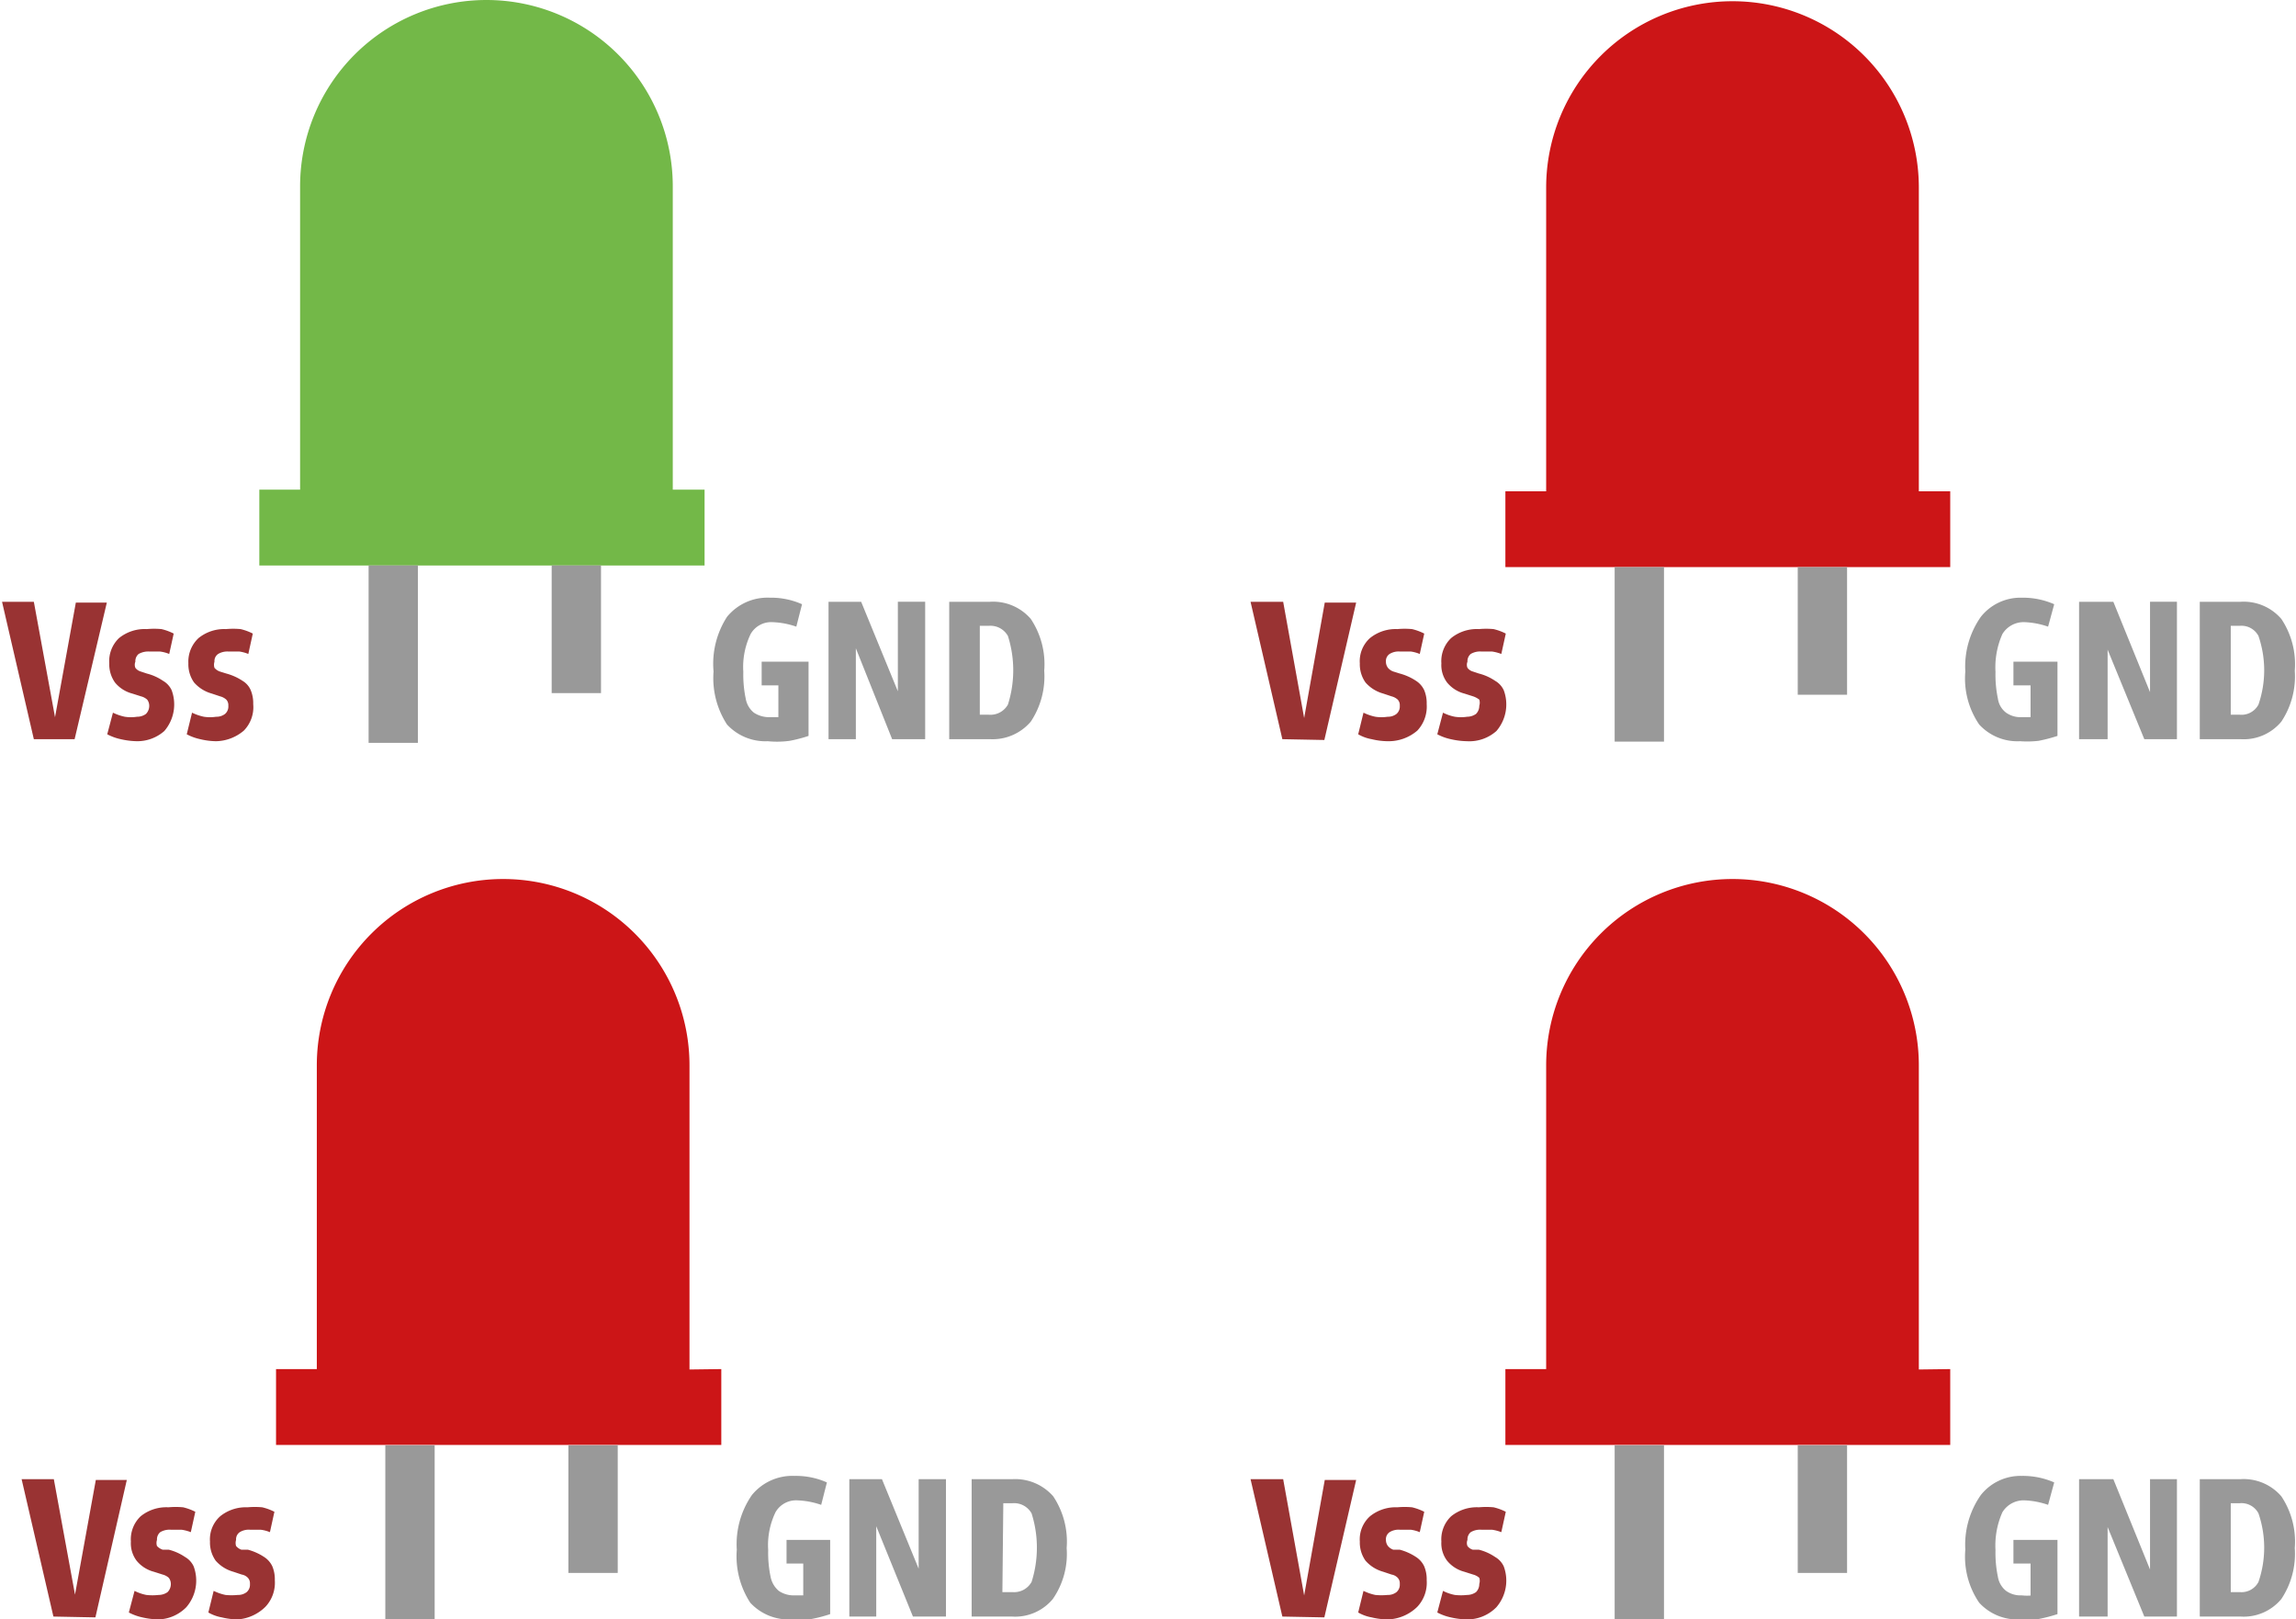 <svg id="Capa_1" data-name="Capa 1" xmlns="http://www.w3.org/2000/svg" viewBox="0 0 56.31 39.72"><defs><style>.cls-1{fill:#cc1517;}.cls-2{fill:#999;}.cls-3{fill:#933;}.cls-4{fill:#73b848;}</style></defs><path class="cls-1" d="M258.23,219.92v-7.45a4.57,4.57,0,0,0-9.14,0v7.45h-1v1.86H259v-1.86Z" transform="translate(-211.17 -207.87)"/><rect class="cls-2" x="44.09" y="13.91" width="1.21" height="3.13"/><rect class="cls-2" x="39.6" y="13.91" width="1.21" height="4.28"/><path class="cls-3" d="M242.62,226l-.78-3.37h.8l.59,3.27-.15,0,.58-3.25h.77l-.78,3.37Z" transform="translate(-211.17 -207.87)"/><path class="cls-3" d="M245.2,226.05a1.74,1.74,0,0,1-.39-.05,1,1,0,0,1-.33-.12l.13-.53a1.25,1.25,0,0,0,.29.1,1,1,0,0,0,.3,0,.34.34,0,0,0,.22-.07.24.24,0,0,0,.08-.2.2.2,0,0,0-.05-.15.35.35,0,0,0-.15-.08l-.21-.07a.89.89,0,0,1-.43-.27.77.77,0,0,1-.14-.47.76.76,0,0,1,.25-.62,1,1,0,0,1,.67-.22,2,2,0,0,1,.36,0,1.33,1.33,0,0,1,.3.11l-.11.5a.9.9,0,0,0-.22-.06l-.27,0a.42.42,0,0,0-.25.06.21.21,0,0,0-.09.19.25.25,0,0,0,.05.15.3.3,0,0,0,.13.09l.16.05a1.36,1.36,0,0,1,.4.18.55.55,0,0,1,.2.23.83.83,0,0,1,.06.34.86.86,0,0,1-.23.65A1.08,1.08,0,0,1,245.2,226.05Z" transform="translate(-211.17 -207.87)"/><path class="cls-3" d="M247.15,226.05a1.9,1.9,0,0,1-.4-.05,1.27,1.27,0,0,1-.33-.12l.14-.53a1.11,1.11,0,0,0,.29.1,1,1,0,0,0,.3,0,.38.38,0,0,0,.22-.07.28.28,0,0,0,.08-.2.25.25,0,0,0,0-.15.53.53,0,0,0-.15-.08l-.22-.07a.81.81,0,0,1-.42-.27.71.71,0,0,1-.14-.47.78.78,0,0,1,.24-.62,1,1,0,0,1,.68-.22,2,2,0,0,1,.36,0,1.33,1.33,0,0,1,.3.11l-.11.5a1,1,0,0,0-.23-.06l-.26,0a.45.45,0,0,0-.26.06.23.23,0,0,0-.08.19.2.2,0,0,0,0,.15.25.25,0,0,0,.13.09l.15.05a1.25,1.25,0,0,1,.4.18.51.51,0,0,1,.21.23,1,1,0,0,1-.18,1A1,1,0,0,1,247.15,226.05Z" transform="translate(-211.17 -207.87)"/><path class="cls-2" d="M260.71,226.05a1.27,1.27,0,0,1-1-.41,2,2,0,0,1-.34-1.3,2.12,2.12,0,0,1,.38-1.34,1.24,1.24,0,0,1,1-.47,1.91,1.91,0,0,1,.8.16l-.15.55a2,2,0,0,0-.57-.11.61.61,0,0,0-.55.29,2,2,0,0,0-.17.93,2.85,2.85,0,0,0,.06.66.52.52,0,0,0,.2.34.61.61,0,0,0,.38.11l.27,0,.27-.06-.32.39v-1.33l.41.22h-.83v-.58h1.08v1.82a3.9,3.9,0,0,1-.46.12A2.45,2.45,0,0,1,260.71,226.05Z" transform="translate(-211.17 -207.87)"/><path class="cls-2" d="M262.16,226v-3.37H263l1.06,2.61-.16.17v-2.78h.66V226h-.8l-1.07-2.61.17-.17V226Z" transform="translate(-211.17 -207.87)"/><path class="cls-2" d="M265.12,226v-3.37h1a1.22,1.22,0,0,1,1,.42,2,2,0,0,1,.33,1.27,2,2,0,0,1-.33,1.25,1.2,1.2,0,0,1-1,.43Zm.76-.23-.4-.37h.62a.47.47,0,0,0,.46-.25,2.59,2.59,0,0,0,0-1.68.47.47,0,0,0-.46-.25h-.62l.4-.36Z" transform="translate(-211.17 -207.87)"/><path class="cls-1" d="M258.23,241.46V234a4.57,4.57,0,0,0-9.14,0v7.45h-1v1.86H259v-1.86Z" transform="translate(-211.17 -207.87)"/><rect class="cls-2" x="44.09" y="35.45" width="1.21" height="3.13"/><rect class="cls-2" x="39.6" y="35.45" width="1.21" height="4.28"/><path class="cls-3" d="M242.62,247.52l-.78-3.37h.8l.59,3.27-.15,0,.58-3.25h.77l-.78,3.37Z" transform="translate(-211.17 -207.87)"/><path class="cls-3" d="M245.2,247.59a1.74,1.74,0,0,1-.39-.05,1,1,0,0,1-.33-.12l.13-.53a1.25,1.25,0,0,0,.29.1,1.54,1.54,0,0,0,.3,0,.34.34,0,0,0,.22-.07.24.24,0,0,0,.08-.2.2.2,0,0,0-.05-.15.27.27,0,0,0-.15-.08l-.21-.07a.89.89,0,0,1-.43-.27.77.77,0,0,1-.14-.47.76.76,0,0,1,.25-.62,1,1,0,0,1,.67-.22,2,2,0,0,1,.36,0,1.33,1.33,0,0,1,.3.11l-.11.5a.9.9,0,0,0-.22-.06l-.27,0a.42.42,0,0,0-.25.06.21.21,0,0,0-.09.19.25.25,0,0,0,.05.15.3.3,0,0,0,.13.09l.16,0a1.36,1.36,0,0,1,.4.18.55.55,0,0,1,.2.23.83.83,0,0,1,.06.34.86.86,0,0,1-.23.65A1.08,1.08,0,0,1,245.2,247.59Z" transform="translate(-211.17 -207.87)"/><path class="cls-3" d="M247.15,247.59a1.9,1.9,0,0,1-.4-.05,1.27,1.27,0,0,1-.33-.12l.14-.53a1.11,1.11,0,0,0,.29.1,1.36,1.36,0,0,0,.3,0,.38.38,0,0,0,.22-.07.28.28,0,0,0,.08-.2.25.25,0,0,0,0-.15.36.36,0,0,0-.15-.08l-.22-.07a.81.81,0,0,1-.42-.27.71.71,0,0,1-.14-.47.78.78,0,0,1,.24-.62,1,1,0,0,1,.68-.22,2,2,0,0,1,.36,0,1.33,1.33,0,0,1,.3.11l-.11.5a1,1,0,0,0-.23-.06l-.26,0a.45.45,0,0,0-.26.06.23.23,0,0,0-.08.19.2.2,0,0,0,0,.15.25.25,0,0,0,.13.09l.15,0a1.25,1.25,0,0,1,.4.18.51.51,0,0,1,.21.23,1,1,0,0,1-.18,1A1,1,0,0,1,247.15,247.59Z" transform="translate(-211.17 -207.87)"/><path class="cls-2" d="M260.71,247.59a1.27,1.27,0,0,1-1-.41,2,2,0,0,1-.34-1.3,2.12,2.12,0,0,1,.38-1.34,1.24,1.24,0,0,1,1-.47,1.91,1.91,0,0,1,.8.16l-.15.55a2,2,0,0,0-.57-.11.61.61,0,0,0-.55.29,2,2,0,0,0-.17.93,2.85,2.85,0,0,0,.06.66.55.55,0,0,0,.2.34.61.61,0,0,0,.38.11,1.24,1.24,0,0,0,.27,0,1.31,1.31,0,0,0,.27-.06l-.32.39V246l.41.22h-.83v-.58h1.08v1.82a3.9,3.9,0,0,1-.46.12A2.45,2.45,0,0,1,260.71,247.59Z" transform="translate(-211.17 -207.87)"/><path class="cls-2" d="M262.16,247.52v-3.37H263l1.06,2.61-.16.17v-2.78h.66v3.37h-.8l-1.07-2.61.17-.17v2.78Z" transform="translate(-211.17 -207.87)"/><path class="cls-2" d="M265.12,247.52v-3.37h1a1.22,1.22,0,0,1,1,.42,2,2,0,0,1,.33,1.27,2,2,0,0,1-.33,1.25,1.2,1.2,0,0,1-1,.43Zm.76-.23-.4-.37h.62a.47.47,0,0,0,.46-.25,2.59,2.59,0,0,0,0-1.68.47.47,0,0,0-.46-.25h-.62l.4-.36Z" transform="translate(-211.17 -207.87)"/><path class="cls-1" d="M228.08,241.46V234a4.57,4.57,0,0,0-9.14,0v7.45h-1v1.86h10.92v-1.86Z" transform="translate(-211.17 -207.87)"/><rect class="cls-2" x="13.94" y="35.45" width="1.21" height="3.13"/><rect class="cls-2" x="9.45" y="35.45" width="1.21" height="4.28"/><path class="cls-3" d="M212.48,247.52l-.78-3.37h.79l.6,3.27-.16,0,.59-3.25h.76l-.77,3.37Z" transform="translate(-211.17 -207.87)"/><path class="cls-3" d="M215.06,247.59a1.9,1.9,0,0,1-.4-.05,1.27,1.27,0,0,1-.33-.12l.14-.53a1.11,1.11,0,0,0,.29.1,1.36,1.36,0,0,0,.3,0,.38.38,0,0,0,.22-.07.28.28,0,0,0,.08-.2.25.25,0,0,0-.05-.15.36.36,0,0,0-.15-.08l-.22-.07a.81.81,0,0,1-.42-.27.71.71,0,0,1-.14-.47.78.78,0,0,1,.24-.62,1,1,0,0,1,.68-.22,2,2,0,0,1,.36,0,1.33,1.33,0,0,1,.3.11l-.11.5a1,1,0,0,0-.23-.06l-.26,0a.45.45,0,0,0-.26.06.23.23,0,0,0-.08.19.24.24,0,0,0,0,.15.34.34,0,0,0,.14.09l.15,0a1.25,1.25,0,0,1,.4.18.51.51,0,0,1,.21.23,1,1,0,0,1-.18,1A1,1,0,0,1,215.06,247.59Z" transform="translate(-211.17 -207.87)"/><path class="cls-3" d="M217,247.59a1.74,1.74,0,0,1-.39-.05,1,1,0,0,1-.33-.12l.13-.53a1.25,1.25,0,0,0,.29.1,1.54,1.54,0,0,0,.3,0,.34.34,0,0,0,.22-.07.24.24,0,0,0,.08-.2.2.2,0,0,0-.05-.15.27.27,0,0,0-.15-.08l-.21-.07a.89.89,0,0,1-.43-.27.77.77,0,0,1-.14-.47.76.76,0,0,1,.25-.62,1,1,0,0,1,.67-.22,2,2,0,0,1,.36,0,1.33,1.33,0,0,1,.3.11l-.11.5a.86.86,0,0,0-.23-.06l-.26,0a.42.42,0,0,0-.25.06.21.21,0,0,0-.09.19.25.25,0,0,0,0,.15.3.3,0,0,0,.13.09l.16,0a1.36,1.36,0,0,1,.4.18.55.55,0,0,1,.2.23.83.83,0,0,1,.06.34.86.86,0,0,1-.23.65A1.08,1.08,0,0,1,217,247.59Z" transform="translate(-211.17 -207.87)"/><path class="cls-2" d="M230.57,247.59a1.28,1.28,0,0,1-1-.41,2.09,2.09,0,0,1-.33-1.3,2.12,2.12,0,0,1,.37-1.34,1.28,1.28,0,0,1,1.05-.47,1.86,1.86,0,0,1,.79.16l-.14.55a2,2,0,0,0-.58-.11.58.58,0,0,0-.54.29,1.86,1.86,0,0,0-.18.93,2.85,2.85,0,0,0,.06.66.6.6,0,0,0,.2.34.65.65,0,0,0,.39.11l.27,0a1.1,1.1,0,0,0,.26-.06l-.32.39V246l.41.22h-.82v-.58h1.07v1.82a3.45,3.45,0,0,1-.46.12A2.35,2.35,0,0,1,230.57,247.59Z" transform="translate(-211.17 -207.87)"/><path class="cls-2" d="M232,247.52v-3.37h.8l1.07,2.61-.17.17v-2.78h.67v3.37h-.81l-1.06-2.61.16-.17v2.78Z" transform="translate(-211.17 -207.87)"/><path class="cls-2" d="M235,247.52v-3.37h1a1.24,1.24,0,0,1,1,.42,2,2,0,0,1,.33,1.27,1.94,1.94,0,0,1-.34,1.25,1.2,1.2,0,0,1-1,.43Zm.75-.23-.39-.37H236a.49.49,0,0,0,.47-.25,2.78,2.78,0,0,0,0-1.68.49.49,0,0,0-.47-.25h-.61l.39-.36Z" transform="translate(-211.17 -207.87)"/><path class="cls-4" d="M227.67,219.88v-7.44a4.57,4.57,0,0,0-9.14,0v7.44h-1v1.86h10.92v-1.86Z" transform="translate(-211.17 -207.87)"/><rect class="cls-2" x="13.53" y="13.87" width="1.21" height="3.13"/><rect class="cls-2" x="9.04" y="13.87" width="1.21" height="4.35"/><path class="cls-3" d="M212,226l-.78-3.37H212l.6,3.27-.16,0,.59-3.25h.76L213,226Z" transform="translate(-211.17 -207.87)"/><path class="cls-3" d="M214.53,226.05a1.9,1.9,0,0,1-.4-.05,1.27,1.27,0,0,1-.33-.12l.14-.53a1.25,1.25,0,0,0,.29.1,1,1,0,0,0,.3,0,.36.36,0,0,0,.22-.07.28.28,0,0,0,.08-.2.25.25,0,0,0-.05-.15.35.35,0,0,0-.15-.08l-.22-.07a.81.81,0,0,1-.42-.27.77.77,0,0,1-.14-.47.78.78,0,0,1,.24-.62,1,1,0,0,1,.68-.22,2,2,0,0,1,.36,0,1.33,1.33,0,0,1,.3.11l-.11.5a.86.86,0,0,0-.23-.06l-.26,0a.48.48,0,0,0-.26.06.23.23,0,0,0-.08.19.2.2,0,0,0,0,.15.25.25,0,0,0,.13.09l.15.05a1.25,1.25,0,0,1,.4.18.51.51,0,0,1,.21.23,1,1,0,0,1-.18,1A1,1,0,0,1,214.53,226.05Z" transform="translate(-211.17 -207.87)"/><path class="cls-3" d="M216.47,226.05a1.74,1.74,0,0,1-.39-.05,1.27,1.27,0,0,1-.33-.12l.13-.53a1.25,1.25,0,0,0,.29.1,1,1,0,0,0,.3,0,.34.34,0,0,0,.22-.07.24.24,0,0,0,.08-.2.2.2,0,0,0-.05-.15.35.35,0,0,0-.15-.08l-.21-.07a.89.89,0,0,1-.43-.27.77.77,0,0,1-.14-.47.79.79,0,0,1,.25-.62,1,1,0,0,1,.67-.22,2,2,0,0,1,.36,0,1.33,1.33,0,0,1,.3.11l-.11.5a.9.9,0,0,0-.22-.06l-.27,0a.44.44,0,0,0-.25.06.21.21,0,0,0-.09.19.25.25,0,0,0,0,.15.3.3,0,0,0,.13.09l.16.05a1.36,1.36,0,0,1,.4.18.49.49,0,0,1,.2.23.83.83,0,0,1,.06.34.82.82,0,0,1-.23.65A1.08,1.08,0,0,1,216.47,226.05Z" transform="translate(-211.17 -207.87)"/><path class="cls-2" d="M230,226.05a1.28,1.28,0,0,1-1-.41,2.09,2.09,0,0,1-.33-1.3A2.12,2.12,0,0,1,229,223a1.28,1.28,0,0,1,1.05-.47,1.86,1.86,0,0,1,.79.16l-.14.55a2,2,0,0,0-.58-.11.58.58,0,0,0-.54.29,1.86,1.86,0,0,0-.18.93,2.85,2.85,0,0,0,.06.66.56.56,0,0,0,.2.34.67.67,0,0,0,.39.11l.27,0a1.1,1.1,0,0,0,.26-.06l-.32.39v-1.33l.41.22h-.82v-.58H231v1.82a3.45,3.45,0,0,1-.46.12A2.28,2.28,0,0,1,230,226.05Z" transform="translate(-211.17 -207.87)"/><path class="cls-2" d="M231.49,226v-3.37h.8l1.07,2.61-.17.17v-2.78h.67V226h-.81L232,223.37l.16-.17V226Z" transform="translate(-211.17 -207.87)"/><path class="cls-2" d="M234.45,226v-3.37h1a1.22,1.22,0,0,1,1,.42,2,2,0,0,1,.33,1.27,2,2,0,0,1-.33,1.25,1.23,1.23,0,0,1-1,.43Zm.75-.23-.39-.37h.61a.49.49,0,0,0,.47-.25,2.78,2.78,0,0,0,0-1.68.49.49,0,0,0-.47-.25h-.61l.39-.36Z" transform="translate(-211.17 -207.87)"/></svg>